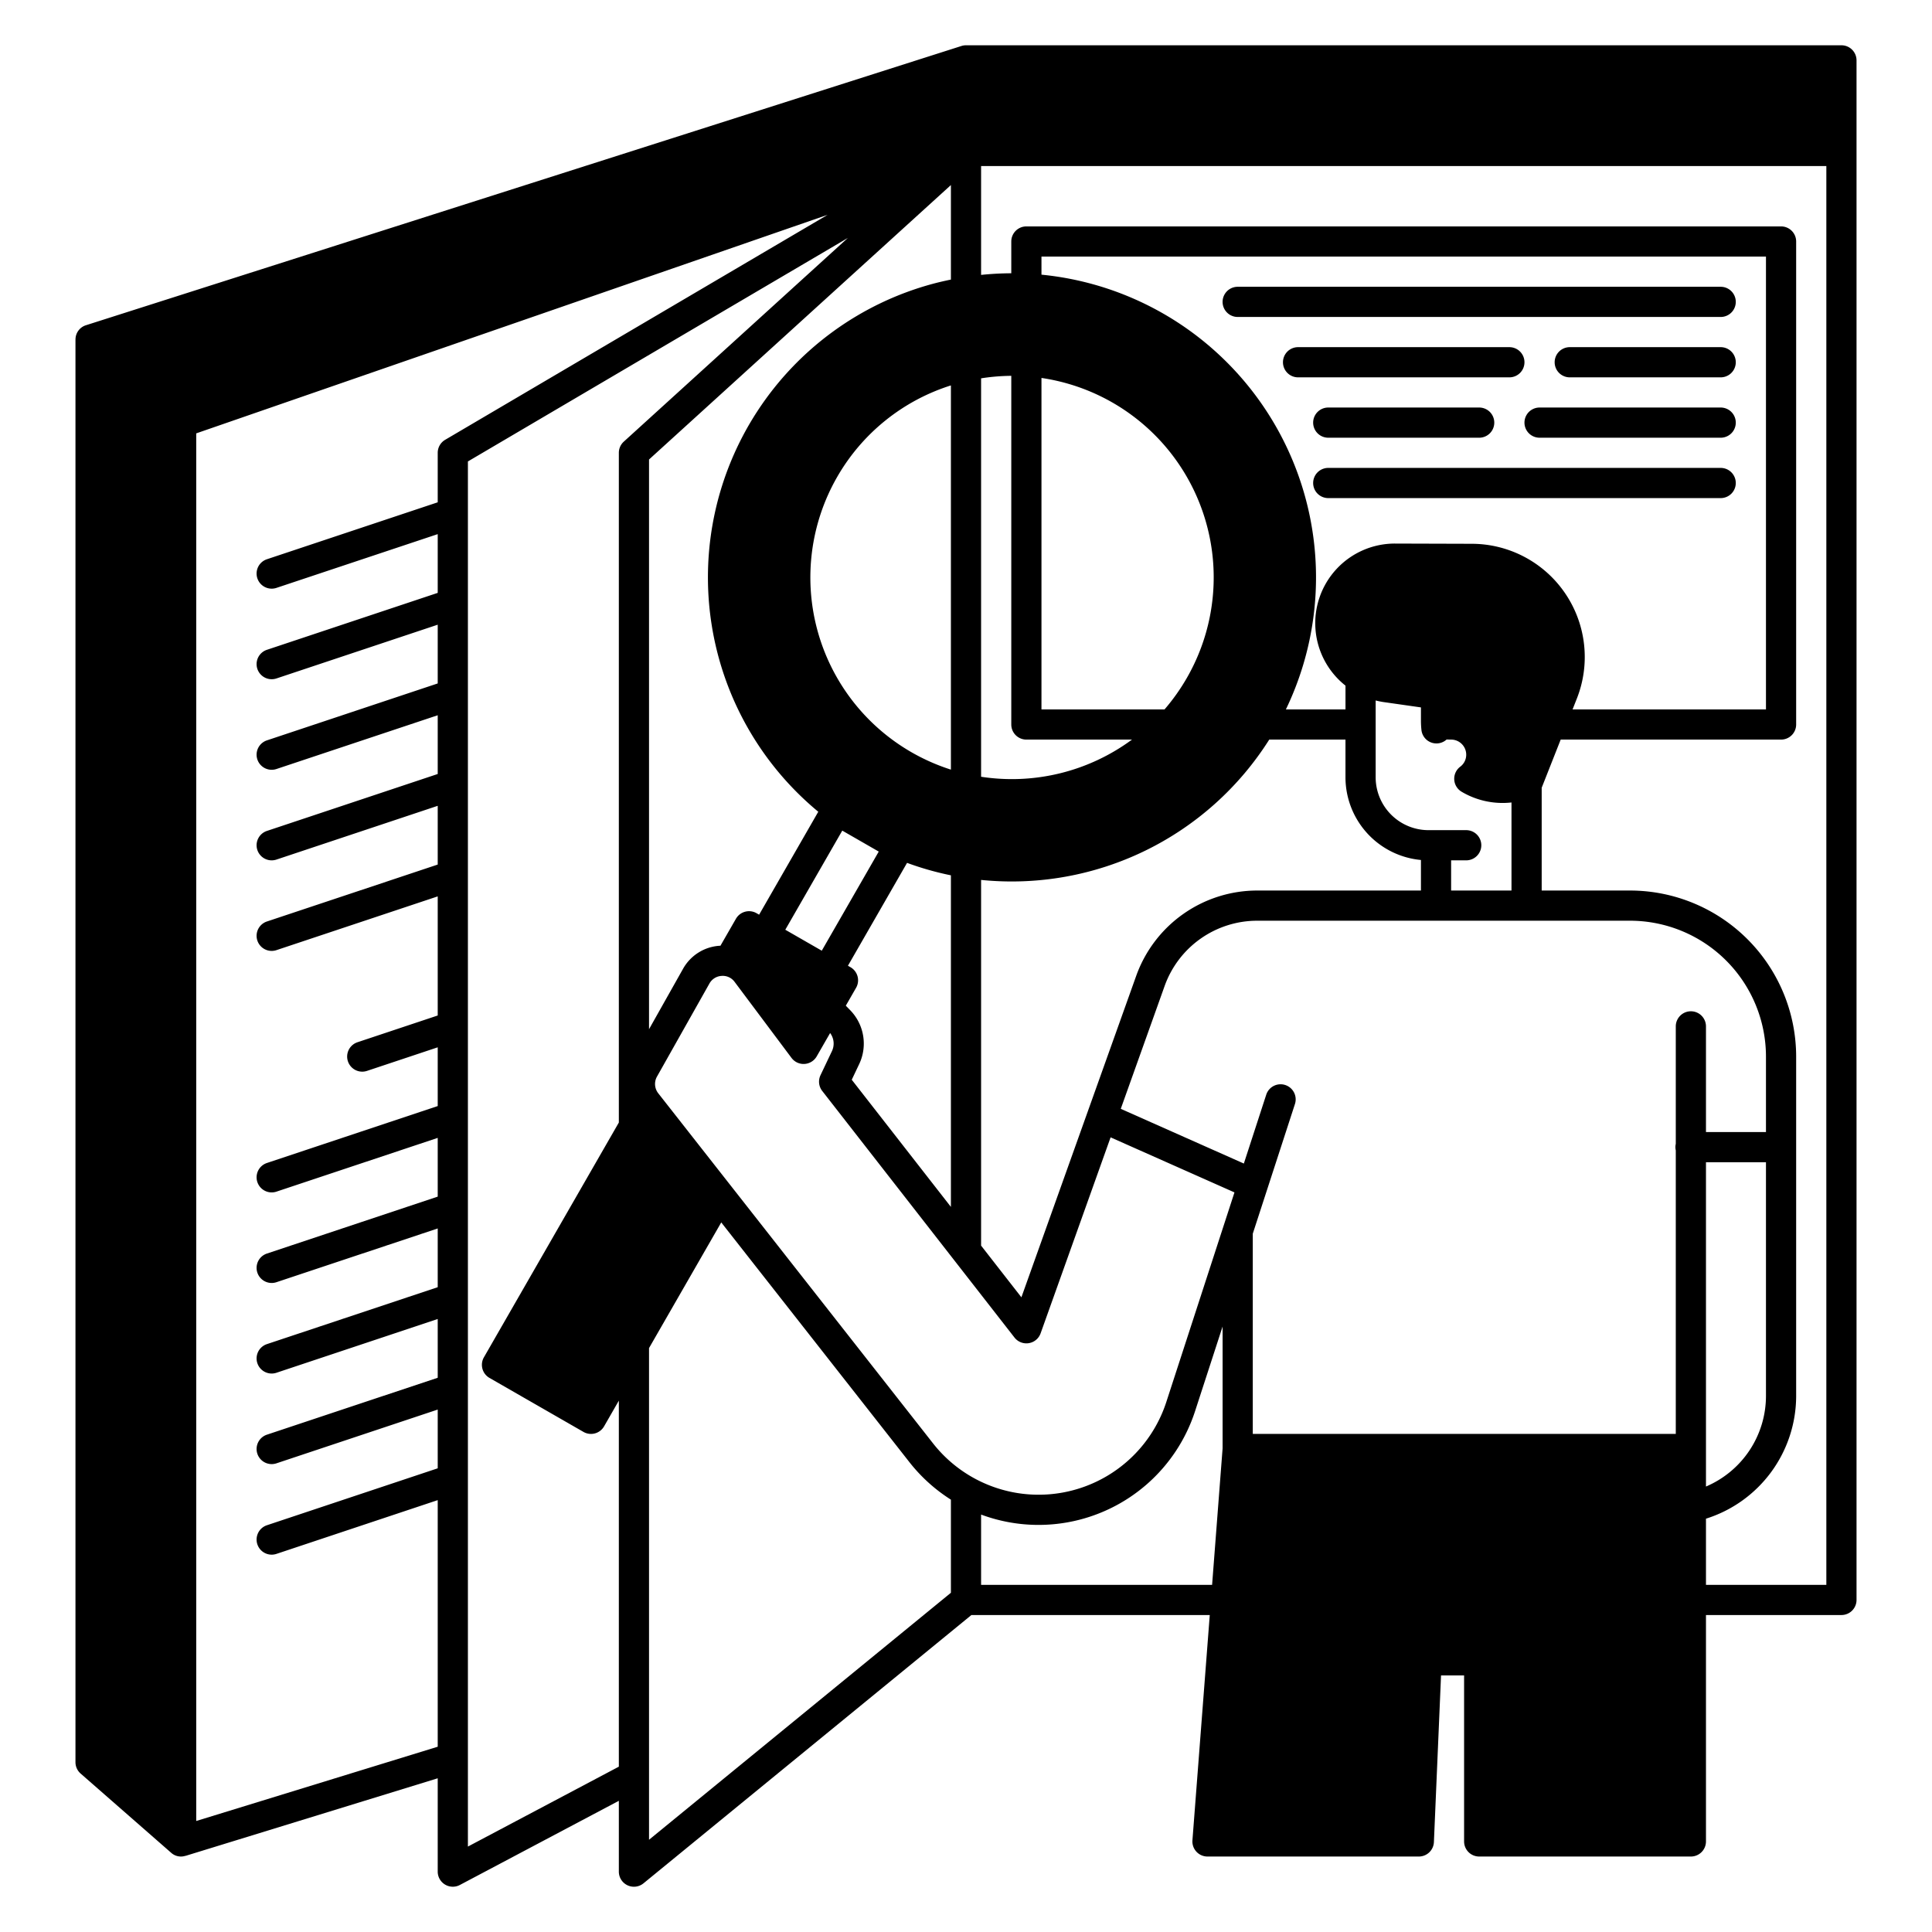 <?xml version="1.0" ?><svg viewBox="0 0 512 512" xmlns="http://www.w3.org/2000/svg"><g id="solid"><path d="M488,12H256a3.99,3.99,0,0,0-1.216.189l-232,74A3.952,3.952,0,0,0,20.008,90H20V467a4,4,0,0,0,1.366,3.011l24,21a3.862,3.862,0,0,0,3.8.791l.007.021L116,471.265V496a4,4,0,0,0,5.871,3.535L164,477.233V496a4,4,0,0,0,6.533,3.1l86.9-71.1H320.6l-4.592,59.693A4,4,0,0,0,320,492h56a4,4,0,0,0,4-3.829L381.89,444H388v44a4,4,0,0,0,4,4h56.1a4,4,0,0,0,4-4V428H488a4,4,0,0,0,4-4V16A4,4,0,0,0,488,12ZM117.972,116.553A4,4,0,0,0,116,120v13.117L70.735,148.205a4,4,0,1,0,2.53,7.59L116,141.55v15.567L70.735,172.205a4,4,0,1,0,2.53,7.59L116,165.55v15.567L70.735,196.205a4,4,0,1,0,2.53,7.59L116,189.55v15.567L70.735,220.205a4,4,0,1,0,2.53,7.59L116,213.55v15.567L70.735,244.205a4,4,0,1,0,2.53,7.59L116,237.55v31.567l-21.265,7.088a4,4,0,1,0,2.53,7.59L116,277.55v15.567L70.735,308.205a4,4,0,1,0,2.53,7.59L116,301.55v15.567L70.735,332.205a4,4,0,1,0,2.53,7.59L116,325.55v15.567L70.735,356.205a4,4,0,1,0,2.53,7.59L116,349.55v15.567L70.735,380.205a4,4,0,1,0,2.53,7.59L116,373.55v15.567L70.735,404.205a4,4,0,1,0,2.53,7.59L116,397.55V462.9L52,482.584V114.849L219.345,56.921Zm47.338.487A4,4,0,0,0,164,120V297.482L128.242,359.7a4,4,0,0,0,1.476,5.462l24.91,14.31a4,4,0,0,0,5.46-1.476L164,371.185v97l-40,21.174V122.288L224.689,63.059ZM414.8,157.266a29.982,29.982,0,0,0-24.724-13.156l-20.339-.06h-.069a21.1,21.1,0,0,0-13.1,37.651V188H340.776A80.617,80.617,0,0,0,276,72.79V68H468V188H416.749l1.137-2.884A30,30,0,0,0,414.8,157.266ZM388.564,220h-10a14.016,14.016,0,0,1-14-14V185.634a21.34,21.34,0,0,0,2.124.426l9.876,1.41v3.56a22.489,22.489,0,0,0,.131,2.4v.014a4,4,0,0,0,6.672,2.532l.409.008c.284.008.55.015.787.015a4,4,0,0,1,4,4,3.943,3.943,0,0,1-1.583,3.182,4,4,0,0,0,.381,6.649,21.309,21.309,0,0,0,13.2,2.832V236h-16v-8h4a4,4,0,1,0,0-8ZM225.336,267.737l-1.189-1.219,2.721-4.735a4,4,0,0,0-1.474-5.461l-.682-.391,15.667-27.263A79.9,79.9,0,0,0,252,231.97v87.872l-26.277-33.7,1.976-4.161A12.683,12.683,0,0,0,225.336,267.737ZM221.858,126.4A53.216,53.216,0,0,1,252,102.14V203.959a53.872,53.872,0,0,1-10.434-4.6A53.444,53.444,0,0,1,221.858,126.4ZM272,196h27.987A53.608,53.608,0,0,1,260,205.848V100.263a53.582,53.582,0,0,1,8-.662V192A4,4,0,0,0,272,196Zm4-8V100.16a53.43,53.43,0,0,1,38.532,79.493A53.912,53.912,0,0,1,308.616,188Zm-58.223,63.943-9.666-5.554,15.1-26.268,9.666,5.555ZM260,233.19A80.721,80.721,0,0,0,336.364,196h20.2v10a22.028,22.028,0,0,0,20,21.905V236H333.142a34.071,34.071,0,0,0-32.019,22.564l-12.89,36.09L270.681,343.8,260,330.1Zm-8-159.1c-1.61.333-3.218.7-4.819,1.13a80.579,80.579,0,0,0-30.329,139.9L201.174,242.4l-.681-.391a4,4,0,0,0-5.461,1.474l-4.111,7.155c-.073,0-.144,0-.217,0a11.961,11.961,0,0,0-9.679,6.085L172,272.75V121.77l80-72.728ZM252,422.1l-80,65.455v-130.3l19.138-33.3,49.831,63.486A43.7,43.7,0,0,0,252,397.425Zm72-38.258L321.219,420H260V401.375a43.619,43.619,0,0,0,56.693-27.361L324,351.543ZM309.086,371.54a35.58,35.58,0,0,1-61.824,10.965l-72.813-92.767a3.99,3.99,0,0,1-.339-4.434L188,260.654a3.935,3.935,0,0,1,3.226-2.028,3.887,3.887,0,0,1,3.462,1.594l15.072,20.138a4,4,0,0,0,6.67-.4l3.559-6.193a4.652,4.652,0,0,1,.489,4.783l-3.036,6.391a4,4,0,0,0,.458,4.176l50.95,65.348a4,4,0,0,0,6.921-1.114l18.549-51.939L327.146,316ZM448.1,268a4,4,0,0,0-4,4v31.138a3.8,3.8,0,0,0,0,1.724V380H332V326.94l11.158-34.315a4,4,0,1,0-7.607-2.475l-5.918,18.2-32.618-14.5,11.641-32.6A26.057,26.057,0,0,1,333.142,244H432a36.04,36.04,0,0,1,36,36v20H452.1V272A4,4,0,0,0,448.1,268ZM468,308v62a26.109,26.109,0,0,1-15.9,23.947V308Zm16,112H452.1V402.468A34.139,34.139,0,0,0,476,370V280a44.049,44.049,0,0,0-44-44H408.564V208.761L413.6,196H472a4,4,0,0,0,4-4V64a4,4,0,0,0-4-4H272a4,4,0,0,0-4,4v8.419q-4,.017-8,.432V44H484Z"/><path d="M460,80a4,4,0,0,0-4-4H328a4,4,0,0,0,0,8H456A4,4,0,0,0,460,80Z"/><path d="M404,96a4,4,0,0,0-4-4H344a4,4,0,0,0,0,8h56A4,4,0,0,0,404,96Z"/><path d="M456,92H416a4,4,0,0,0,0,8h40a4,4,0,0,0,0-8Z"/><path d="M352,108a4,4,0,0,0,0,8h40a4,4,0,0,0,0-8Z"/><path d="M456,108H408a4,4,0,0,0,0,8h48a4,4,0,0,0,0-8Z"/><path d="M460,128a4,4,0,0,0-4-4H352a4,4,0,0,0,0,8H456A4,4,0,0,0,460,128Z"/></g></svg>